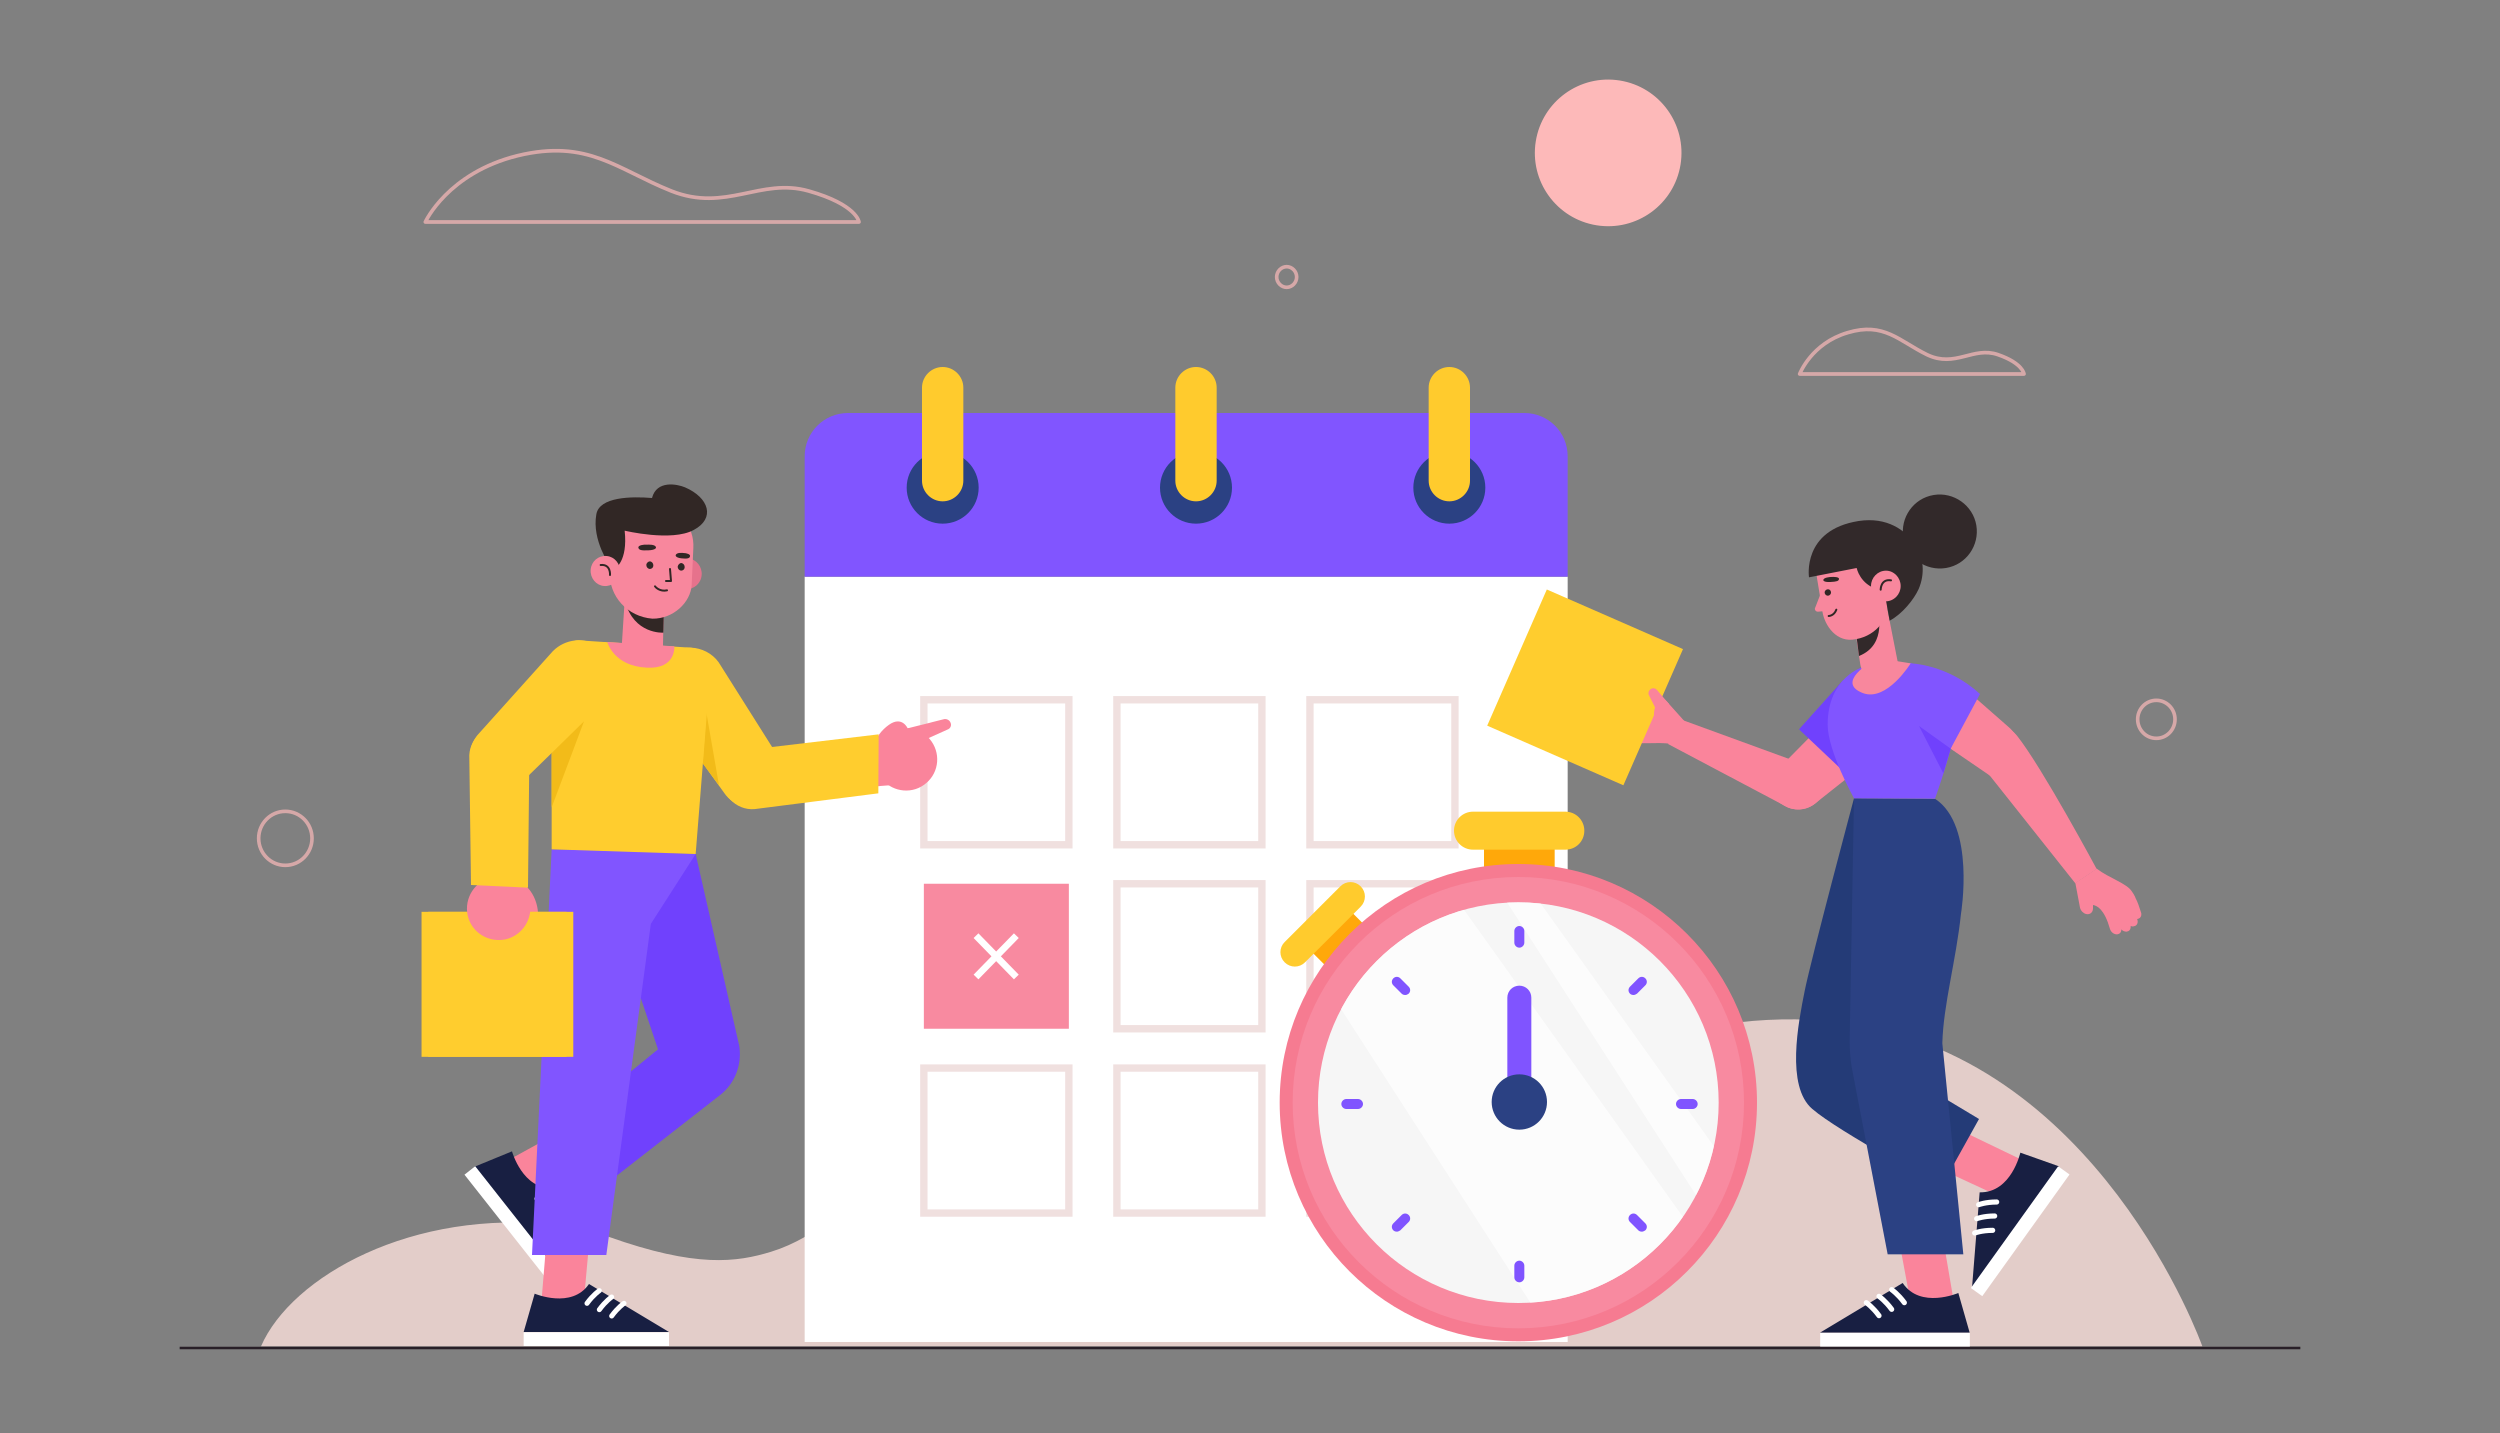 <?xml version="1.0" encoding="utf-8"?>
<!-- Generator: Adobe Illustrator 23.0.4, SVG Export Plug-In . SVG Version: 6.00 Build 0) -->
<svg version="1.1" xmlns="http://www.w3.org/2000/svg" xmlns:xlink="http://www.w3.org/1999/xlink" x="0px" y="0px" viewBox="0 0 750 430" style="enable-background:new 0 0 750 430;" xml:space="preserve">
	<rect x="0" y="0" width="750" height="430" fill="#808080" stroke="none"/>
	<style type="text/css">
		.st0 {
			display: none;
		}
		.st1 {
			display: inline;
			fill: #F1E0DF;
		}
		.st2 {
			fill: #E3CDC9;
		}
		.st3 {
			opacity: 0.75;
			fill: none;
			stroke: #F3B5B5;
			stroke-width: 1.089;
			stroke-miterlimit: 10;
		}
		.st4 {
			opacity: 0.75;
			fill: none;
			stroke: #F3B5B5;
			stroke-width: 1.103;
			stroke-linecap: round;
			stroke-linejoin: round;
			stroke-miterlimit: 10;
		}
		.st5 {
			fill: #FDB9B9;
		}
		.st6 {
			fill: #FFFFFF;
		}
		.st7 {
			fill: #8155FF;
		}
		.st8 {
			fill: #2B4183;
		}
		.st9 {
			fill: #FFCB2D;
		}
		.st10 {
			fill: none;
			stroke: #F0E0DF;
			stroke-width: 2.213;
			stroke-miterlimit: 10;
		}
		.st11 {
			fill: #F88AA0;
		}
		.st12 {
			fill: none;
			stroke: #FFFFFF;
			stroke-width: 2.017;
			stroke-miterlimit: 10;
		}
		.st13 {
			fill: #FFA80A;
		}
		.st14 {
			fill: #F67B91;
		}
		.st15 {
			fill: #F6F6F6;
		}
		.st16 {
			opacity: 0.71;
		}
		.st17 {
			clip-path: url("#SVGID_2_");
			fill: #FFFFFF;
		}
		.st18 {
			fill: #8054FF;
		}
		.st19 {
			fill: #7041FD;
		}
		.st20 {
			fill: #FA849B;
		}
		.st21 {
			fill: #181F42;
		}
		.st22 {
			fill: none;
			stroke: #FFFFFF;
			stroke-width: 1.504;
			stroke-linecap: round;
			stroke-linejoin: round;
			stroke-miterlimit: 10;
		}
		.st23 {
			fill: #FFCD2E;
		}
		.st24 {
			fill: #F2BB19;
		}
		.st25 {
			fill: #E6728C;
		}
		.st26 {
			fill: #312725;
		}
		.st27 {
			fill: #F8879D;
		}
		.st28 {
			fill: none;
			stroke: #312725;
			stroke-width: 0.597;
			stroke-linecap: round;
			stroke-linejoin: round;
			stroke-miterlimit: 10;
		}
		.st29 {
			fill: none;
			stroke: #FFFFFF;
			stroke-width: 1.548;
			stroke-linecap: round;
			stroke-linejoin: round;
			stroke-miterlimit: 10;
		}
		.st30 {
			fill: #243B77;
		}
		.st31 {
			fill: #32292A;
		}
		.st32 {
			fill: none;
			stroke: #312725;
			stroke-width: 0.603;
			stroke-linecap: round;
			stroke-linejoin: round;
			stroke-miterlimit: 10;
		}
		.st33 {
			fill: none;
			stroke: #281F27;
			stroke-width: 0.756;
			stroke-miterlimit: 10;
		}
		.st34 {
			display: inline;
		}
		.st35 {
			fill: #1C1C1B;
		}
	</style>
	<g id="BACKGROUND" class="st0">
		<rect x="0" y="-20" class="st1" width="750" height="500"/>
	</g>
	<g id="OBJECTS">
		<path
			class="st2"
			d="M167.3,367.5c5.3,0.6,10.1,1.7,14.5,3.2c0,0,0,0,0,0c0.1,0,0.1,0,0.2,0.1c0.2,0.1,0.3,0.1,0.5,0.2
		c26.4,9.4,38.5,7.7,48.9,4.5c28-8.6,44.7-45.7,90.1-38.5c19.3,3,34.8,7.2,46.8,15.6c0,0,0,0,0,0c0.1,0.1,0.2,0.1,0.3,0.2
		c1.7,1.2,3.4,2.5,5,3.7c23.6,15.4,47.1-4.7,53.9-9.2c0.5-0.4,1-3.2,1.5-3.6c0.3-0.2,0.4-0.3,0.4-0.3l0,0
		c29.6-20.9,76.7-42,122-36.8c78,8.9,109.3,97.3,109.3,97.3H406.8h-20.7H224.5h-35.6H78.3C87.4,382.9,123.8,362.5,167.3,367.5z"/>
		<ellipse class="st3" cx="646.9" cy="215.8" rx="5.6" ry="5.7"/>
		<ellipse class="st3" cx="85.6" cy="251.5" rx="8" ry="8.1"/>
		<path class="st3" d="M389,83.1c0,1.7-1.4,3.1-3,3.1s-3-1.4-3-3.1c0-1.7,1.4-3.1,3-3.1S389,81.4,389,83.1z"/>
		<path class="st4" d="M127.6,66.6h130.1c0,0-0.6-5.2-15.1-9.3c-14.5-4.1-24.8,6.5-41.2,0c-16.3-6.5-25-15.7-46.1-10.6
		C134.3,51.9,127.6,66.6,127.6,66.6z"/>
		<path class="st4" d="M539.9,112.2h67.3c0,0-0.3-3.2-7.8-5.8c-7.5-2.6-12.8,4.1-21.3,0c-8.4-4.1-12.9-9.9-23.8-6.6
		C543.4,103,539.9,112.2,539.9,112.2z"/>
		<ellipse transform="matrix(0.159 -0.987 0.987 0.159 360.626 514.829)" class="st5" cx="482.5" cy="45.7" rx="22" ry="22"/>
		<g>
			<g>
				<g>
					<rect x="241.4" y="173" class="st6" width="228.9" height="229.6"/>
					<path class="st7" d="M470.3,136.9V173H241.4v-36.1c0-7.2,5.8-13,13-13h202.9C464.5,123.9,470.3,129.7,470.3,136.9z"/>
					<g>
						<g>
							<circle class="st8" cx="434.8" cy="146.3" r="10.8"/>
							<path class="st9" d="M434.8,150.4L434.8,150.4c3.4,0,6.2-2.8,6.2-6.2v-27.9c0-3.4-2.8-6.2-6.2-6.2l0,0c-3.4,0-6.2,2.8-6.2,6.2
							v27.9C428.6,147.6,431.4,150.4,434.8,150.4z"/>
						</g>
						<g>
							<circle class="st8" cx="358.8" cy="146.3" r="10.8"/>
							<path class="st9" d="M358.8,150.4L358.8,150.4c3.4,0,6.2-2.8,6.2-6.2v-27.9c0-3.4-2.8-6.2-6.2-6.2l0,0c-3.4,0-6.2,2.8-6.2,6.2
							v27.9C352.6,147.6,355.4,150.4,358.8,150.4z"/>
						</g>
						<g>
							<circle class="st8" cx="282.8" cy="146.3" r="10.8"/>
							<path class="st9" d="M282.8,150.4L282.8,150.4c3.4,0,6.2-2.8,6.2-6.2v-27.9c0-3.4-2.8-6.2-6.2-6.2l0,0c-3.4,0-6.2,2.8-6.2,6.2
							v27.9C276.6,147.6,279.4,150.4,282.8,150.4z"/>
						</g>
					</g>
				</g>
				<g>
					<g>

						<rect x="392.9" y="209.9" transform="matrix(-1 -1.224647e-16 1.224647e-16 -1 829.382 463.33)" class="st10" width="43.5" height="43.5"/>

						<rect x="335" y="209.9" transform="matrix(-1 -1.224647e-16 1.224647e-16 -1 713.57 463.33)" class="st10" width="43.5" height="43.5"/>

						<rect x="277.1" y="209.9" transform="matrix(-1 -1.224647e-16 1.224647e-16 -1 597.758 463.33)" class="st10" width="43.5" height="43.5"/>
					</g>
					<g>

						<rect x="392.9" y="265.2" transform="matrix(-1 -1.224647e-16 1.224647e-16 -1 829.382 573.824)" class="st10" width="43.5" height="43.5"/>

						<rect x="335" y="265.2" transform="matrix(-1 -1.224647e-16 1.224647e-16 -1 713.57 573.824)" class="st10" width="43.5" height="43.5"/>

						<rect x="277.1" y="265.2" transform="matrix(-1 -1.224647e-16 1.224647e-16 -1 597.758 573.824)" class="st11" width="43.5" height="43.5"/>
						<g>
							<line class="st12" x1="292.8" y1="280.7" x2="304.9" y2="293.1"/>
							<line class="st12" x1="304.9" y1="280.7" x2="292.8" y2="293.1"/>
						</g>
					</g>
					<g>

						<rect x="392.9" y="320.4" transform="matrix(-1 -1.224647e-16 1.224647e-16 -1 829.382 684.319)" class="st10" width="43.5" height="43.5"/>

						<rect x="335" y="320.4" transform="matrix(-1 -1.224647e-16 1.224647e-16 -1 713.57 684.319)" class="st10" width="43.5" height="43.5"/>

						<rect x="277.1" y="320.4" transform="matrix(-1 -1.224647e-16 1.224647e-16 -1 597.758 684.319)" class="st10" width="43.5" height="43.5"/>
					</g>
				</g>
			</g>
			<g>
				<g>
					<g>
						<rect x="445.2" y="251.3" class="st13" width="21.2" height="13.9"/>
						<path class="st9" d="M469.6,254.9h-27.7c-3.2,0-5.7-2.6-5.7-5.7l0,0c0-3.2,2.6-5.7,5.7-5.7h27.7c3.2,0,5.7,2.6,5.7,5.7l0,0
						C475.3,252.4,472.8,254.9,469.6,254.9z"/>
					</g>
					<g>

						<rect x="394.2" y="276.7" transform="matrix(0.707 -0.707 0.707 0.707 -81.943 367.503)" class="st13" width="16.9" height="11.9"/>
						<path class="st9" d="M408.2,272l-16.7,16.7c-1.7,1.7-4.4,1.7-6.1,0l0,0c-1.7-1.7-1.7-4.4,0-6.1l16.7-16.7
						c1.7-1.7,4.4-1.7,6.1,0l0,0C409.9,267.6,409.9,270.3,408.2,272z"/>
					</g>
				</g>
				<g>
					<g>
						<circle class="st14" cx="455.5" cy="330.8" r="71.6"/>
						<circle class="st11" cx="455.5" cy="330.8" r="67.7"/>
						<circle class="st15" cx="455.5" cy="330.8" r="60.1"/>
					</g>
					<g class="st16">
						<defs>
							<circle id="SVGID_1_" class="st16" cx="455.5" cy="330.8" r="60.1"/>
						</defs>
						<clipPath id="SVGID_2_">
							<use xlink:href="#SVGID_1_" style="overflow:visible;"/>
						</clipPath>
						<polygon class="st17" points="389.8,283.3 480.8,424.4 522,389.1 431.9,262.7 					"/>
						<polygon class="st17" points="438.3,249.3 529.4,390.4 534.7,372.7 444.6,246.4 					"/>
					</g>
					<g>
						<g>
							<g>
								<path class="st18" d="M455.8,284.3c-0.8,0-1.5-0.7-1.5-1.5v-3.5c0-0.8,0.7-1.5,1.5-1.5s1.5,0.7,1.5,1.5v3.5
								C457.3,283.6,456.6,284.3,455.8,284.3z"/>
								<path class="st18" d="M455.8,384.7c-0.8,0-1.5-0.7-1.5-1.5v-3.5c0-0.8,0.7-1.5,1.5-1.5s1.5,0.7,1.5,1.5v3.5
								C457.3,384,456.6,384.7,455.8,384.7z"/>
							</g>
							<g>
								<path class="st18" d="M421.6,298.5c-0.4,0-0.8-0.1-1.1-0.4l-2.5-2.5c-0.6-0.6-0.6-1.5,0-2.1c0.6-0.6,1.5-0.6,2.1,0l2.5,2.5
								c0.6,0.6,0.6,1.5,0,2.1C422.3,298.3,422,298.5,421.6,298.5z"/>
								<path class="st18" d="M492.6,369.5c-0.4,0-0.8-0.1-1.1-0.4l-2.5-2.5c-0.6-0.6-0.6-1.5,0-2.1c0.6-0.6,1.5-0.6,2.1,0l2.5,2.5
								c0.6,0.6,0.6,1.5,0,2.1C493.3,369.3,492.9,369.5,492.6,369.5z"/>
							</g>
							<g>
								<path class="st18" d="M419.1,369.5c-0.4,0-0.8-0.1-1.1-0.4c-0.6-0.6-0.6-1.5,0-2.1l2.5-2.5c0.6-0.6,1.5-0.6,2.1,0
								c0.6,0.6,0.6,1.5,0,2.1l-2.5,2.5C419.8,369.3,419.4,369.5,419.1,369.5z"/>
								<path class="st18" d="M490.1,298.5c-0.4,0-0.8-0.1-1.1-0.4c-0.6-0.6-0.6-1.5,0-2.1l2.5-2.5c0.6-0.6,1.5-0.6,2.1,0
								c0.6,0.6,0.6,1.5,0,2.1l-2.5,2.5C490.8,298.3,490.4,298.5,490.1,298.5z"/>
							</g>
							<g>
								<path class="st18" d="M407.4,332.7h-3.5c-0.8,0-1.5-0.7-1.5-1.5s0.7-1.5,1.5-1.5h3.5c0.8,0,1.5,0.7,1.5,1.5
								S408.2,332.7,407.4,332.7z"/>
								<path class="st18" d="M507.8,332.7h-3.5c-0.8,0-1.5-0.7-1.5-1.5s0.7-1.5,1.5-1.5h3.5c0.8,0,1.5,0.7,1.5,1.5
								S508.6,332.7,507.8,332.7z"/>
							</g>
						</g>
						<g>
							<path class="st18" d="M459.4,330.6h-7.2v-31.3c0-2,1.6-3.6,3.6-3.6l0,0c2,0,3.6,1.6,3.6,3.6V330.6z"/>
							<circle class="st8" cx="455.8" cy="330.6" r="8.3"/>
						</g>
					</g>
				</g>
			</g>
		</g>
		<g>
			<g>
				<g>
					<g>
						<path class="st19" d="M208.7,256.2l13.1,57.7c0.8,5.5-1.3,11-5.5,14.4l-39.1,30.5l0.7-28.1l19.5-15.9l-20.2-60.2L208.7,256.2z"/>
					</g>
					<g>
						<polygon class="st20" points="158.1,359.1 176.9,349.2 169.5,338.7 149.1,349.9 155.6,358.1 					"/>
						<g>
							<path class="st21" d="M153.6,345.4c0,0,3.2,11.6,12.3,11l3.5,27.8l-27-34.2L153.6,345.4z"/>

							<rect x="132.6" y="366.3" transform="matrix(0.619 0.785 -0.785 0.619 348.026 19.036)" class="st6" width="43.6" height="4.1"/>
							<path class="st22" d="M166.4,360.1c0,0-2.1-0.7-5.3-0.5"/>
							<path class="st22" d="M167.2,364.1c0,0-2.1-0.7-5.3-0.5"/>
							<path class="st22" d="M168,368.2c0,0-2.1-0.7-5.3-0.5"/>
						</g>
					</g>
				</g>
				<g>
					<g>
						<polygon class="st20" points="174.9,393.1 176.8,372.2 164,371.5 162.1,394.5 172.6,394.5 					"/>
						<g>
							<path class="st21" d="M160.4,388.1c0,0,11.1,4.7,16.3-2.9l24,14.4h-43.6L160.4,388.1z"/>
							<rect x="157.1" y="399.7" class="st6" width="43.6" height="4.1"/>
							<path class="st22" d="M179.8,387.2c0,0-1.8,1.2-3.7,3.8"/>
							<path class="st22" d="M183.5,389.1c0,0-1.8,1.2-3.7,3.8"/>
							<path class="st22" d="M187.2,391c0,0-1.8,1.2-3.7,3.8"/>
						</g>
					</g>
					<g>
						<g>
							<g>
								<polygon class="st7" points="165.5,254.8 159.6,376.5 181.9,376.5 198.2,255.2 							"/>
							</g>
						</g>
						<polygon class="st7" points="208.7,256.2 208.7,256.2 195.1,277.4 192.3,255.7 					"/>
					</g>
				</g>
			</g>
			<g>
				<g>
					<polygon class="st20" points="266.7,235.6 253.4,236.6 255.7,223.2 269.7,224.4 				"/>
					<g>
						<g>
							<g>
								<g>
									<path class="st20" d="M277.9,234.9c-3.9,3.4-9.8,2.9-13.2-1c-3.4-3.9-2.9-9.8,1-13.2c3.9-3.4,9.8-2.9,13.2,1
									C282.3,225.7,281.8,231.6,277.9,234.9z"/>
									<path class="st20" d="M272.3,218.5c0,0-1.7-3.9-5.7-1c-4,2.9-7.5,8.8-1.9,16.4L272.3,218.5z"/>
								</g>
							</g>
						</g>
						<path class="st20" d="M272.3,218.5l10.7-2.7c0.9-0.3,1.9,0.2,2.2,1.1l0,0c0.3,0.8-0.1,1.6-0.8,1.9l-10.9,4.9L272.3,218.5z"/>
					</g>
					<g>
						<path class="st23" d="M216.3,199.8l17.6,27.9c2.5,4.5,1.1,10.1-3.2,12.9l0,0c-4.5,2.9-10.5,1.7-13.5-2.8L197.9,211
						c-2.8-4.3-2.2-10,1.4-13.6v0C204.3,192.4,212.9,193.6,216.3,199.8z"/>
						<polygon class="st24" points="210.8,229 211.9,213.7 215.7,235.6 					"/>
					</g>
					<g>
						<path class="st23" d="M224.8,224.9l38.8-4.6l-0.1,17.7l-36.1,4.6c-5.7,1.1-10.9-3.4-10.7-9.2l0,0
						C216.9,229,220.3,225.3,224.8,224.9z"/>
					</g>
				</g>
				<g>
					<g>
						<g>
							<path class="st20" d="M157.7,277.4c0,0,4.3,0.3,3.6-4.6c-0.7-4.9-4.4-10.9-13.8-9.6L157.7,277.4z"/>

							<rect x="126.4" y="273.5" transform="matrix(-1 -1.224647e-16 1.224647e-16 -1 296.363 590.549)" class="st23" width="43.5" height="43.5"/>

							<rect x="128.4" y="273.5" transform="matrix(-1 -1.224647e-16 1.224647e-16 -1 300.387 590.549)" class="st23" width="43.5" height="43.5"/>
							<path class="st20" d="M140.3,274.6c-1.1-5.1,2.1-10.2,7.2-11.4c5.1-1.1,10.2,2.1,11.4,7.2c1.1,5.1-2.1,10.2-7.2,11.4
							C146.5,282.9,141.4,279.7,140.3,274.6z"/>
						</g>
						<path class="st23" d="M158.8,227.3l-0.4,39l-17.1-0.8l-0.5-37.9c-0.4-5.8,4.7-10.4,10.5-9.5l0,0
						C155.8,218.9,159,222.8,158.8,227.3z"/>
					</g>
					<g>
						<path class="st23" d="M180.8,211l-23.6,23c-3.9,3.4-9.6,3.2-13.3-0.4l0,0c-3.8-3.8-3.8-9.9-0.1-13.7l22.1-24.6
						c3.6-3.6,9.3-4.3,13.6-1.5l0,0C185.6,197.7,186.2,206.3,180.8,211z"/>
					</g>
				</g>
				<g>
					<g>
						<path class="st23" d="M207.1,194.3l-33.5-2.2c-3-0.2-8.4,5.3-8.1,8.3l0,54.4l43.2,1.4l4.4-55.2
						C213.3,197.5,210.6,194.5,207.1,194.3z"/>
					</g>
					<polygon class="st24" points="165.5,225.9 175.2,216.4 165.5,242.2 				"/>
				</g>
			</g>
			<g>
				<path class="st25" d="M201.7,171.7c-0.2,2.5,1.6,4.7,4,5c2.4,0.2,4.6-1.6,4.8-4.2c0.2-2.5-1.6-4.7-4-5
				C204,167.3,201.9,169.2,201.7,171.7z"/>
				<path class="st20" d="M199.1,182.5l-0.2,11c-0.1,3.8-2.4,5.9-6.1,5.8l0,0c-3.1-0.1-6.5-1.7-6.3-5.1l1.1-17.2L199.1,182.5z"/>
				<path class="st26" d="M199,189.8c0,0-8.9,0.6-11.5-9.5c-0.8-3.2,11.7,1.1,11.7,1.1L199,189.8z"/>
				<path class="st27" d="M195.7,185.6L195.7,185.6c6.3,0.1,11.5-4.9,11.8-10.1l0.5-11c0.4-6.6-4.4-12.3-10.8-12.9l0,0
				c-6.5-0.6-13.4,4.3-14,11.1l-0.3,8.6C182.6,179,188.3,185,195.7,185.6z"/>
				<g>
					<polyline class="st28" points="201,170.7 201.3,174.3 199.8,174.3 				"/>
					<path class="st26" d="M194.2,163.4c0,0,2.6-0.2,2.6,0.9c0,0,0,0.7-2.3,0.8c-2.2,0.1-2.8-0.1-3-0.8
					C191.4,163.6,193,163.3,194.2,163.4z"/>
					<path class="st26" d="M205,165.9c0,0-2.1-0.3-2.3,0.7c0,0-0.1,0.7,1.7,0.9c1.8,0.2,2.5,0,2.6-0.6
					C207.2,166.3,206,165.9,205,165.9z"/>
					<path class="st26" d="M203.3,170c0,0.6,0.4,1.1,1,1.2c0.6,0,1.1-0.4,1.1-1.1c0-0.6-0.4-1.1-1-1.2
					C203.9,168.9,203.4,169.4,203.3,170z"/>
					<path class="st26" d="M193.9,169.5c0,0.6,0.4,1.1,1,1.2c0.6,0,1.1-0.4,1.1-1.1c0-0.6-0.4-1.1-1-1.2
					C194.5,168.4,193.9,168.9,193.9,169.5z"/>
					<path class="st28" d="M196.5,175.9c0.1,0.2,1.5,1.7,3.6,1.2"/>
				</g>
				<path class="st26" d="M205.5,146.2c-2.4-1-8.5-2.2-9.9,3.2c-6.1-0.5-15.8-0.4-16.7,4.9c-1.4,7.8,4.1,15.4,4.1,15.4l1.5,0.8
				c0,0,3.9-2,2.9-11.3c0,0,14.1,3.4,20.7-0.2C214.7,155.5,212.7,149.3,205.5,146.2z"/>
				<g>
					<path class="st27" d="M177.2,170.9c-0.2,2.5,1.6,4.7,4,4.9c2.4,0.2,4.6-1.6,4.8-4.1c0.2-2.5-1.6-4.7-4-4.9
					C179.5,166.6,177.4,168.4,177.2,170.9z"/>
					<path class="st28" d="M183,172.5c0,0,0.3-3.3-2.8-3"/>
				</g>
				<path class="st20" d="M182.2,192.6l20.1,1.3c0,0,0.6,6.9-8.3,6.4C184,199.8,182.2,192.6,182.2,192.6z"/>
			</g>
		</g>
		<g>
			<g>
				<g>
					<g>
						<polygon class="st20" points="602.1,360 582.3,350.8 589.4,339.7 611,350.1 604.7,358.9 					"/>
						<g>
							<path class="st21" d="M606.1,345.8c0,0-2.7,12.1-12.2,11.9l-2.3,28.7l26.1-36.5L606.1,345.8z"/>

							<rect x="583.9" y="367.3" transform="matrix(-0.583 0.813 -0.813 -0.583 1259.883 91.77)" class="st6" width="44.9" height="4.2"/>
							<path class="st29" d="M593.6,361.4c0,0,2.1-0.8,5.4-0.8"/>
							<path class="st29" d="M593,365.6c0,0,2.1-0.8,5.4-0.8"/>
							<path class="st29" d="M592.4,369.9c0,0,2.1-0.8,5.4-0.8"/>
						</g>
					</g>
					<path class="st30" d="M556.2,239.5c0,0-12.9,48.3-14.8,57.8c-1.9,9.5-5.7,28.6,2.3,35.4c8,6.9,38.7,23.3,38.7,23.3l11.3-20.3
					l-18.3-11L556.2,239.5z"/>
				</g>
				<g>
					<g>
						<polygon class="st20" points="573.6,393 569.6,371.5 582.8,370.9 586.8,394.4 576,394.4 					"/>
						<g>
							<path class="st21" d="M587.5,387.9c0,0-11.4,4.9-16.7-3L546,399.8h44.9L587.5,387.9z"/>

							<rect x="546" y="399.8" transform="matrix(-1 -1.224647e-16 1.224647e-16 -1 1136.955 803.857)" class="st6" width="44.9" height="4.2"/>
							<path class="st29" d="M567.5,386.9c0,0,1.9,1.3,3.8,3.9"/>
							<path class="st29" d="M563.7,388.9c0,0,1.9,1.3,3.8,3.9"/>
							<path class="st29" d="M559.9,390.8c0,0,1.9,1.3,3.8,3.9"/>
						</g>
					</g>
					<path class="st8" d="M556.2,239.5l-1.3,72.8c0,2.6,0.2,5.2,0.6,7.8l10.8,56.2H589l-6.3-63.3c0.3-11.6,4.1-24.7,5.6-38.9
					c0,0,4.4-26.4-7.7-34.4L556.2,239.5z"/>
				</g>
			</g>
			<g>
				<g>
					<g>
						<g>
							<path class="st20" d="M541.7,229.5l-37-13.5l-4.3,7.2l36.1,19.1c6,2.3,12.2-2.9,11.1-9.2v0C547,230.2,544.5,230.5,541.7,229.5
							z"/>
						</g>
						<g>
							<g>
								<path
									class="st20"
									d="M500.1,210.5c-0.7-0.7-1.7-1-2.6-0.8c-1.2,0.3-1.7,1.5-1,2.6l0.5,0.9c-1.2,0.5-3.6,0.6-8.1-4
								c-0.8-0.8-2-0.9-2.8-0.4c-0.6,0.4-0.7,1.2-0.4,1.8c0,0,0,0.1,0.1,0.1c-0.6-0.2-1.3-0.2-1.8,0.2c-0.6,0.4-0.7,1.2-0.4,1.8
								c0,0.1,0.1,0.2,0.2,0.3c-0.3,0-0.6,0.1-0.8,0.3c-0.6,0.4-0.7,1.2-0.4,1.8c0.1,0.2,0.2,0.4,0.4,0.5c0.1,0.1,0.1,0.1,0.2,0.2
								c0,0-0.1,0-0.1,0c-0.6,0.4-0.7,1.2-0.4,1.8c0.1,0.2,0.2,0.4,0.4,0.5c1.2,1.3,2.5,2.3,3.7,3.1l0,0c0,0,0,0,0.1,0
								c0.6,0.4,1.1,0.7,1.7,1c2.6,1.5,8.1,0.2,12.9,1l3.7-7L500.1,210.5z"/>
							</g>

							<rect x="453.2" y="184" transform="matrix(-0.401 0.916 -0.916 -0.401 855.177 -146.615)" class="st23" width="44.6" height="44.6"/>
							<path class="st20" d="M500.7,211.2l-3.6-4.2c-0.6-0.7-1.6-0.7-2.2,0l0,0c-0.4,0.5-0.5,1.1-0.2,1.6l1.8,3.6
							c0,0-1.6,4.9,2.2,9.1L500.7,211.2z"/>
						</g>
					</g>
					<g>
						<path class="st20" d="M558.1,230.3L544.6,241c-2.7,2.2-6.5,2.4-9.5,0.6l0,0c-4.2-2.6-6.7-4.9-3.7-8.8l14.8-15L558.1,230.3z"/>
						<path class="st19" d="M568.5,217.4c0,0-1.8,8.8-12.4,16.9l-16.4-15.5L553,204L568.5,217.4z"/>
					</g>
				</g>
				<g>
					<g>
						<g>
							<path class="st20" d="M594.1,229.1l28.5,35.9l6.4-4.3c0,0-16.3-30.4-23.9-40c-4-5-12-3.7-14.2,2.3l0,0
							C589.9,225.8,592.2,226.8,594.1,229.1z"/>
						</g>
						<g>
							<path
								class="st20"
								d="M624,272.3c0.2,0.9,1,1.7,1.8,1.9c1.2,0.3,2.1-0.5,2.1-1.7l0-1c1.2,0.2,3.4,1.2,5.1,7.2
							c0.3,1,1.3,1.7,2.2,1.6c0.7-0.1,1.2-0.6,1.2-1.4c0,0,0-0.1,0-0.1c0.4,0.5,1,0.7,1.6,0.7c0.7-0.1,1.2-0.6,1.2-1.4
							c0-0.1,0-0.2,0-0.3c0.3,0.1,0.6,0.2,0.9,0.1c0.7-0.1,1.2-0.6,1.2-1.4c0-0.2,0-0.4-0.1-0.6c0-0.1,0-0.2-0.1-0.2
							c0,0,0.1,0,0.1,0c0.7-0.1,1.2-0.6,1.2-1.4c0-0.2,0-0.4-0.1-0.6c-0.5-1.6-1-3.1-1.7-4.4l0,0c0,0,0,0,0-0.1
							c-0.3-0.6-0.6-1.2-1-1.7c-1.5-2.5-6.8-4-10.6-6.9l-6.4,4.3L624,272.3z"/>
						</g>
					</g>
					<g>
						<path class="st20" d="M589.8,206.9l13,11.4c2.6,2.3,3.5,6,2.2,9.2l0,0c-1.8,4.6-3.7,7.5-8,5.2l-17.4-11.9L589.8,206.9z"/>
						<path class="st7" d="M573.1,199c0,0,11.1,0.2,20.9,9.2l-8.8,16.4l-17.4-6L573.1,199z"/>
					</g>
				</g>
				<g>
					<path class="st7" d="M559.1,200c0,0-10.8,3-10.8,17.4c0,7.9,7.9,22.1,7.9,22.1l24.3,0.1c0,0,3.6-9.9,5.7-18.9
					c2.1-9-4.7-17.5-13-21.8L559.1,200z"/>
					<polygon class="st19" points="585.2,224.6 575.7,217.8 583,232 				"/>
				</g>
			</g>
			<g>
				<g>
					<g>
						<g>
							<path class="st27" d="M565.2,204.6L565.2,204.6c3.4-0.5,4.6-2.8,4.1-6.1l-3.8-19.3l-10.2,1.6l2.8,18.6
							C558.7,202.8,561.9,205.1,565.2,204.6z"/>
						</g>
						<path class="st31" d="M563.2,183c0,0,3.3,10.3-5.5,13.8l-0.8-6.2l9-6.8"/>
					</g>
					<g>
						<path class="st27" d="M555.7,191.9L555.7,191.9c6.4-0.6,11.1-5.7,10.5-11.4l-1.8-18.6l-10.7,0c-3.9,0.4-9.4,5.6-9,9.1l1.9,11.5
						C546.9,186.8,550.3,192.4,555.7,191.9z"/>
						<path class="st27" d="M547,176l-2.4,6.2c-0.4,0.6,0.1,1.4,0.9,1.3l4.2-0.4L547,176z"/>
					</g>
				</g>
				<g>
					<path class="st26" d="M549.2,173.1c0,0-2.3,0.1-2.2,1c0,0,0.1,0.6,2.1,0.5c2-0.1,2.5-0.3,2.6-0.9
					C551.8,173.1,550.2,173,549.2,173.1z"/>
					<path class="st26" d="M549.3,177.6c0.1,0.5-0.3,1-0.8,1.1c-0.5,0.1-1-0.3-1.1-0.8c-0.1-0.5,0.3-1,0.8-1.1
					C548.7,176.7,549.2,177,549.3,177.6z"/>
					<path class="st28" d="M548.6,184.8c0,0,1.6,0,2.3-1.9"/>
				</g>
				<path class="st27" d="M566.3,197.9l6.9,1.1c0,0-7.2,11.7-14.4,8.9c-8.2-3.2,2.7-9.4,2.7-9.4L566.3,197.9z"/>
				<path class="st31" d="M563.4,176.8c-5.4-1.4-6.4-6.4-6.4-6.4l-14.3,2.8c0,0-2.2-14.2,14.9-16.9c8.6-1.3,14,2.8,16.9,6.9
				c2.7,3.9,3,9.1,1.1,13.5c-1.4,3.1-4.9,7.5-8.7,9.5l-1.3-7.1C565.5,179.1,564.3,177.1,563.4,176.8z"/>
				<g>
					<path class="st27" d="M570.2,175.8c0,2.5-2,4.6-4.5,4.6c-2.5,0-4.4-2.1-4.4-4.6c0-2.5,2-4.6,4.5-4.6
					C568.2,171.2,570.2,173.3,570.2,175.8z"/>
					<path class="st32" d="M564.2,176.9c0,0,0-3.3,3.1-2.8"/>
				</g>
				<path class="st31" d="M592.9,157.6c1,6-3,11.8-9.1,12.8c-6,1-11.8-3-12.8-9.1c-1-6,3-11.8,9.1-12.8
				C586.1,147.5,591.9,151.6,592.9,157.6z"/>
			</g>
		</g>
		<line class="st33" x1="690.1" y1="404.4" x2="53.9" y2="404.4"/>
	</g>
	<g id="DESIGNED_BY_FREEPIK" class="st0">
		<g class="st34">
			<g id="XMLID_29_">
				<g id="XMLID_48_">
					<path
						id="XMLID_56_"
						class="st35"
						d="M385.1,445.5c-0.4,0.4-0.8,0.9-1.1,1.5l-0.5-0.2c-0.1-0.3-0.3-0.5-0.7-0.5
					c-0.3,0-0.6,0.3-0.5,0.7c0,0.3,0.3,0.6,0.7,0.5c0.1,0,0.1,0,0.2-0.1l0.5,0.2c-0.3,0.6-0.4,1.1-0.5,1.7l0.7,0.1
					c0.2-1.3,0.8-2.5,1.8-3.5L385.1,445.5z"/>
					<path
						id="XMLID_55_"
						class="st35"
						d="M390.6,443.2c-0.2,0-0.3,0-0.5,0l-0.1-0.6c0.2-0.1,0.3-0.4,0.3-0.6c0-0.4-0.4-0.7-0.8-0.6
					s-0.7,0.4-0.6,0.8c0,0.3,0.2,0.5,0.4,0.6l0.1,0.6c-0.7,0.1-1.4,0.3-2.1,0.6l0.3,0.7c0.9-0.4,1.9-0.7,3-0.7c0.5,0,1,0.1,1.5,0.2
					l0.2-0.7C391.7,443.2,391.1,443.2,390.6,443.2z"/>
					<path
						id="XMLID_54_"
						class="st35"
						d="M397.2,445.7c0.3,0,0.6-0.3,0.5-0.7c0-0.3-0.3-0.6-0.7-0.5c-0.3,0-0.5,0.3-0.5,0.6
					l-0.4,0.4c-0.4-0.4-0.9-0.8-1.4-1.1l-0.4,0.6c1.1,0.7,2,1.7,2.6,2.9l0.7-0.3c-0.3-0.6-0.6-1.1-0.9-1.5l0.4-0.4
					C397,445.7,397.1,445.7,397.2,445.7z"/>
					<path id="XMLID_53_" class="st35" d="M390,453.4c-0.4,0-0.8,0-1.2,0c-0.9,0-1.7-0.1-2.5-0.2c-0.4-0.1-0.8-0.2-1.3-0.3
					c1,1.9,3.1,3.1,5.4,3.1c2.9,0,5.3-1.9,5.9-4.5c-0.7,0.4-1.5,0.8-2.5,1.1C392.8,453.1,391.4,453.3,390,453.4z"/>
					<path
						id="XMLID_49_"
						class="st35"
						d="M390.6,444.7c-3.4,0-6.1,2.7-6.1,5.9c0,0.4,0,0.8,0.1,1.3c0.7,0.5,2.7,0.9,5.3,0.7
					c2.9-0.2,5.3-1,6.7-2.2c0-0.2,0-0.4,0-0.6C396.2,446.9,393.6,444.7,390.6,444.7z M388.4,451.2c-1,0-1.8-0.8-1.8-1.8
					c0-1,0.8-1.8,1.8-1.8c1,0,1.8,0.8,1.8,1.8C390.3,450.4,389.4,451.2,388.4,451.2z M393.1,450.3c-0.8,0-1.4-0.6-1.4-1.4
					s0.6-1.4,1.4-1.4c0.8,0,1.4,0.6,1.4,1.4S393.9,450.3,393.1,450.3z"/>
				</g>
				<path id="XMLID_46_" class="st35" d="M406.6,446.6c-0.3-0.1-0.8-0.3-1.4-0.2c-0.6,0.1-0.8,0.3-0.8,1v0.9h2.2v1.7h-2.2v5.5h-1.9
				v-5.5h-1.3v-1.7h1.3v-0.9c0-1.7,0.9-2.8,2.6-2.8c0.6,0,1.2,0.1,1.6,0.3L406.6,446.6z"/>
				<path id="XMLID_44_" class="st35" d="M411.3,449.9c-0.2,0-0.4,0-0.5,0c-0.9,0-1.5,0.5-1.5,1.6v3.9h-1.9v-7.2h1.9v0.8
				c0.5-0.7,1.1-1,2-1c0.4,0,0.8,0.1,1.1,0.3L411.3,449.9z"/>
				<path
					id="XMLID_41_"
					class="st35"
					d="M418.9,451.8c0,0.2,0,0.5,0,0.7h-5.1c0.2,1,0.9,1.5,1.8,1.5c0.6,0,1.3-0.3,1.8-0.7l1.1,1.2
				c-0.8,0.7-1.9,1.1-3.1,1.1c-2.2,0-3.7-1.5-3.7-3.8c0-2.3,1.5-3.8,3.6-3.8C417.5,448,418.9,449.5,418.9,451.8z M413.8,451.1h3.2
				c-0.2-0.9-0.7-1.4-1.6-1.4C414.5,449.7,414,450.2,413.8,451.1z"/>
				<path
					id="XMLID_38_"
					class="st35"
					d="M426.6,451.8c0,0.2,0,0.5,0,0.7h-5.1c0.2,1,0.9,1.5,1.8,1.5c0.6,0,1.3-0.3,1.8-0.7l1.1,1.2
				c-0.8,0.7-1.9,1.1-3.1,1.1c-2.2,0-3.7-1.5-3.7-3.8c0-2.3,1.5-3.8,3.6-3.8C425.2,448,426.6,449.5,426.6,451.8z M421.5,451.1h3.2
				c-0.2-0.9-0.7-1.4-1.6-1.4C422.2,449.7,421.7,450.2,421.5,451.1z"/>
				<path
					id="XMLID_35_"
					class="st35"
					d="M434.9,451.8c0,2.2-1.5,3.8-3.5,3.8c-1,0-1.6-0.4-2.1-0.9v3.7h-1.9v-10.1h1.9v0.8
				c0.5-0.6,1.2-1,2.1-1C433.4,448,434.9,449.6,434.9,451.8z M429.3,451.8c0,1.1,0.7,2,1.8,2c1.1,0,1.9-0.9,1.9-2c0-1.1-0.7-2-1.9-2
				C430,449.8,429.3,450.6,429.3,451.8z"/>
				<path id="XMLID_32_" class="st35" d="M438,445.8c0,0.7-0.5,1.2-1.2,1.2c-0.7,0-1.2-0.5-1.2-1.2c0-0.7,0.5-1.2,1.2-1.2
				C437.5,444.6,438,445.1,438,445.8z M437.8,455.4h-1.9v-7.2h1.9V455.4z"/>
				<path id="XMLID_30_" class="st35" d="M441,450.7l2.7-2.6h2.4l-3.5,3.4l3.5,3.8h-2.4l-2.7-2.9v2.9h-1.9v-10.7h1.9V450.7z"/>
			</g>
			<g>
				<path
					class="st35"
					d="M309.4,455.3v-1.1c-0.5,0.7-1.4,1.2-2.4,1.2c-1.8,0-3.1-1.4-3.1-3.7c0-2.3,1.3-3.7,3.1-3.7
				c1,0,1.8,0.5,2.4,1.2v-3.8h1.1v9.8H309.4z M309.4,453.4v-3.2c-0.4-0.6-1.2-1.1-2.1-1.1c-1.4,0-2.3,1.2-2.3,2.7
				c0,1.6,0.8,2.7,2.3,2.7C308.1,454.5,309,454,309.4,453.4z"/>
				<path
					class="st35"
					d="M311.9,451.7c0-2.1,1.5-3.7,3.5-3.7c2.1,0,3.4,1.7,3.4,3.8v0.3h-5.7c0.1,1.3,1,2.4,2.5,2.4
				c0.8,0,1.6-0.3,2.2-0.9l0.5,0.7c-0.7,0.7-1.7,1.1-2.8,1.1C313.4,455.5,311.9,454,311.9,451.7z M315.4,449c-1.5,0-2.3,1.3-2.3,2.4
				h4.6C317.7,450.3,317,449,315.4,449z"/>
				<path
					class="st35"
					d="M319.6,454.4l0.6-0.8c0.5,0.5,1.4,1,2.3,1c1.1,0,1.7-0.5,1.7-1.2c0-1.7-4.4-0.7-4.4-3.3c0-1.1,1-2,2.6-2
				c1.2,0,2.1,0.5,2.6,1l-0.5,0.8c-0.4-0.5-1.2-0.9-2.1-0.9c-1,0-1.6,0.5-1.6,1.1c0,1.6,4.4,0.5,4.4,3.3c0,1.2-1,2.1-2.8,2.1
				C321.3,455.5,320.3,455.1,319.6,454.4z"/>
				<path class="st35" d="M326.5,446.5c0-0.4,0.3-0.7,0.7-0.7c0.4,0,0.7,0.3,0.7,0.7c0,0.4-0.3,0.7-0.7,0.7
				C326.8,447.2,326.5,446.9,326.5,446.5z M326.6,455.3v-7.1h1.1v7.1H326.6z"/>
				<path
					class="st35"
					d="M329.6,457.1l0.6-0.8c0.6,0.7,1.3,1,2.3,1c1.2,0,2.3-0.6,2.3-2.1v-1c-0.5,0.7-1.4,1.3-2.4,1.3
				c-1.8,0-3.1-1.4-3.1-3.7c0-2.3,1.3-3.7,3.1-3.7c1,0,1.8,0.5,2.4,1.2v-1.1h1.1v6.9c0,2.3-1.6,3.1-3.4,3.1
				C331.2,458.2,330.4,457.9,329.6,457.1z M334.7,453.3v-3.1c-0.4-0.6-1.2-1.1-2.1-1.1c-1.4,0-2.3,1.1-2.3,2.7
				c0,1.6,0.8,2.7,2.3,2.7C333.5,454.4,334.3,453.9,334.7,453.3z"/>
				<path class="st35" d="M342.4,455.3v-4.6c0-1.2-0.6-1.6-1.6-1.6c-0.9,0-1.7,0.5-2.1,1.1v5.2h-1.1v-7.1h1.1v1
				c0.5-0.6,1.5-1.2,2.5-1.2c1.5,0,2.3,0.7,2.3,2.3v5H342.4z"/>
				<path
					class="st35"
					d="M344.9,451.7c0-2.1,1.5-3.7,3.5-3.7c2.1,0,3.4,1.7,3.4,3.8v0.3h-5.7c0.1,1.3,1,2.4,2.5,2.4
				c0.8,0,1.6-0.3,2.2-0.9l0.5,0.7c-0.7,0.7-1.7,1.1-2.8,1.1C346.4,455.5,344.9,454,344.9,451.7z M348.4,449c-1.5,0-2.3,1.3-2.3,2.4
				h4.6C350.7,450.3,350,449,348.4,449z"/>
				<path
					class="st35"
					d="M358.3,455.3v-1.1c-0.5,0.7-1.4,1.2-2.4,1.2c-1.8,0-3.1-1.4-3.1-3.7c0-2.3,1.3-3.7,3.1-3.7
				c1,0,1.8,0.5,2.4,1.2v-3.8h1.1v9.8H358.3z M358.3,453.4v-3.2c-0.4-0.6-1.2-1.1-2.1-1.1c-1.4,0-2.3,1.2-2.3,2.7
				c0,1.6,0.8,2.7,2.3,2.7C357.1,454.5,357.9,454,358.3,453.4z"/>
				<path
					class="st35"
					d="M364.7,455.3v-9.8h1.1v3.8c0.6-0.8,1.4-1.2,2.4-1.2c1.8,0,3.1,1.5,3.1,3.7c0,2.3-1.3,3.7-3.1,3.7
				c-1,0-1.9-0.5-2.4-1.2v1.1H364.7z M367.9,454.5c1.4,0,2.3-1.2,2.3-2.7c0-1.6-0.8-2.7-2.3-2.7c-0.9,0-1.7,0.5-2.1,1.1v3.2
				C366.2,454,367,454.5,367.9,454.5z"/>
				<path class="st35" d="M372.5,457.1c0.2,0.1,0.4,0.1,0.6,0.1c0.5,0,0.8-0.2,1.1-0.7l0.5-1.1l-3-7.1h1.2l2.4,5.8l2.3-5.8h1.2
				l-3.5,8.5c-0.4,1-1.1,1.4-2.1,1.4c-0.2,0-0.6,0-0.8-0.1L372.5,457.1z"/>
			</g>
		</g>
	</g>
</svg>
